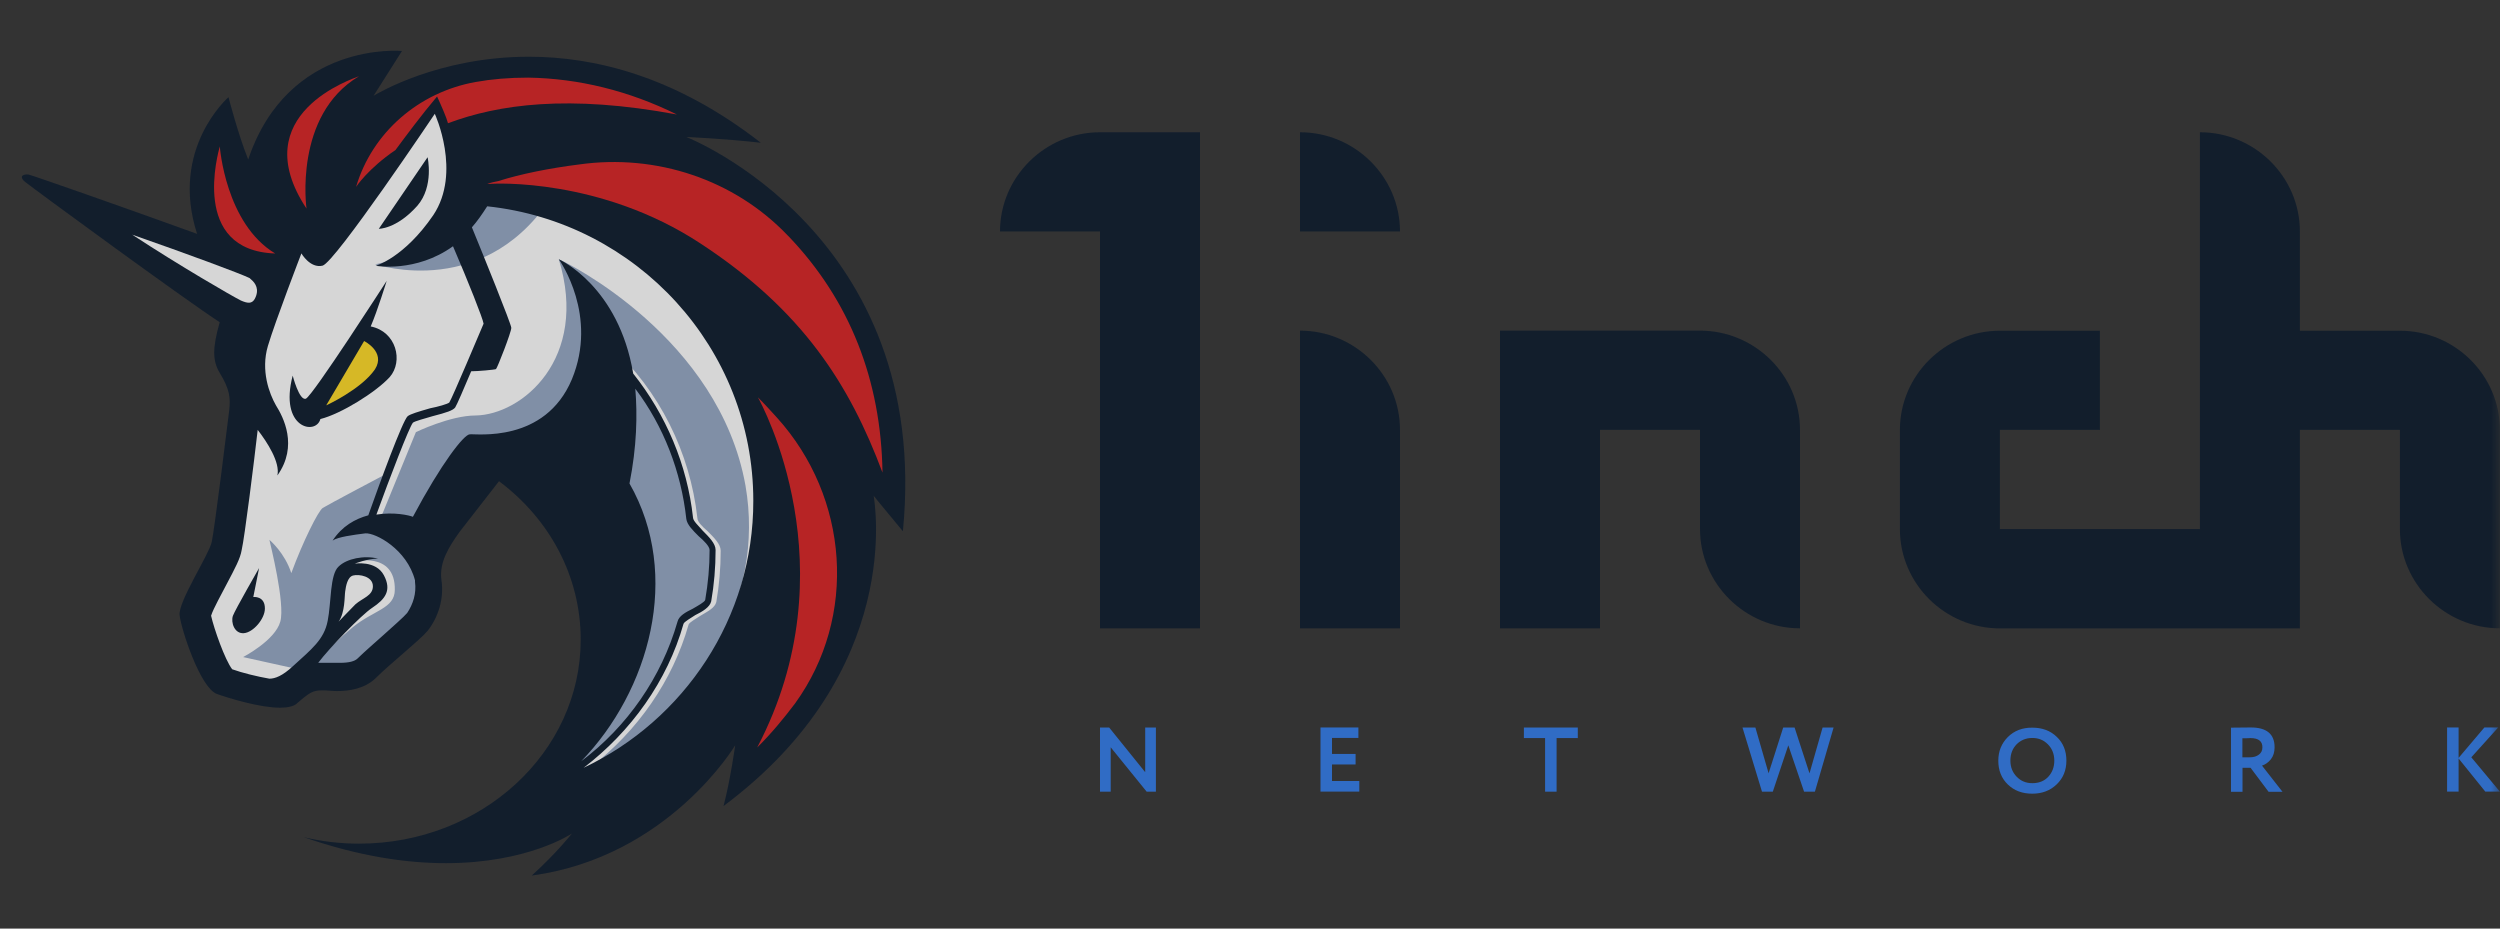 <svg width="140" height="52" viewBox="0 0 140 52" fill="none" xmlns="http://www.w3.org/2000/svg">
<rect x="0" y="0" width="140" height="52" fill="#333333" stroke="none"/>
<g opacity="0.8">
<mask id="mask0_93_125" style="mask-type:luminance" maskUnits="userSpaceOnUse" x="0" y="0" width="140" height="52">
<path d="M139.994 0H0.006V51.852H139.994V0Z" fill="white"/>
</mask>
<g mask="url(#mask0_93_125)">
<path d="M56 12.963H61.6V35.186H67.2V7.406H61.6C58.52 7.406 56 9.91 56 12.963Z" fill="#0A192B"/>
<path d="M72.8 35.186H78.4V24.072C78.4 21.018 75.88 18.515 72.8 18.515V35.186Z" fill="#0A192B"/>
<path d="M84 18.52V35.186H89.6V24.072H95.2V29.629C95.2 32.682 97.72 35.186 100.8 35.186V24.072C100.8 21.018 98.28 18.515 95.2 18.515H84V18.52Z" fill="#0A192B"/>
<path d="M134.394 18.52H128.794V12.963C128.794 9.91 126.274 7.406 123.194 7.406V29.629H111.994V24.072H117.594V18.52H111.994C108.914 18.52 106.394 21.018 106.394 24.077V29.634C106.394 32.688 108.914 35.191 111.994 35.191H128.794V24.072H134.394V29.629C134.394 32.682 136.914 35.186 139.994 35.186V24.072C139.994 21.018 137.474 18.52 134.394 18.52Z" fill="#0A192B"/>
<path d="M72.8 12.963H78.4C78.4 9.91 75.88 7.406 72.8 7.406V12.963Z" fill="#0A192B"/>
<path fill-rule="evenodd" clip-rule="evenodd" d="M64.73 40.743V44.335H64.215L62.199 41.848V44.335H61.6V40.743H62.115L64.131 43.242V40.743H64.73ZM76.121 44.33H73.948V40.738H76.07V41.326H74.592V42.22H75.913V42.809H74.592V43.736H76.121V44.33ZM85.338 41.332H86.525V44.335H87.169V41.332H88.357V40.743H85.338V41.332ZM102.065 40.743H102.681L101.634 44.335H101.029L100.145 41.737L99.277 44.335H98.672L97.58 40.743H98.302L99.041 43.303L99.859 40.743H100.497L101.332 43.308L102.065 40.743ZM112.437 41.276C112.084 41.632 111.905 42.07 111.905 42.598C111.905 43.147 112.084 43.591 112.442 43.935C112.801 44.28 113.254 44.446 113.809 44.446C114.357 44.446 114.811 44.274 115.175 43.924C115.539 43.575 115.718 43.13 115.718 42.598C115.718 42.048 115.539 41.604 115.175 41.26C114.817 40.915 114.363 40.749 113.809 40.749C113.254 40.743 112.795 40.921 112.437 41.276ZM112.935 43.497C112.7 43.258 112.582 42.958 112.582 42.592C112.582 42.22 112.7 41.92 112.929 41.682C113.165 41.448 113.456 41.326 113.809 41.326C114.156 41.326 114.447 41.443 114.682 41.682C114.917 41.92 115.041 42.226 115.041 42.592C115.041 42.953 114.929 43.253 114.705 43.497C114.486 43.736 114.184 43.858 113.809 43.858C113.456 43.858 113.165 43.736 112.935 43.497ZM125.58 42.997V44.341H124.936V40.749C125.115 40.749 125.317 40.749 125.529 40.743C125.742 40.738 125.916 40.738 126.05 40.738C126.935 40.738 127.377 41.11 127.377 41.848C127.377 42.12 127.305 42.348 127.165 42.525C127.025 42.697 126.857 42.814 126.672 42.875L127.82 44.341H127.041L126.033 42.997H125.58ZM126.017 41.332C126 41.332 125.972 41.332 125.933 41.337C125.893 41.337 125.843 41.337 125.77 41.343H125.574V42.409H125.994C126.201 42.409 126.369 42.359 126.498 42.259C126.633 42.159 126.694 42.026 126.694 41.854C126.7 41.504 126.47 41.332 126.017 41.332ZM137.037 44.33H137.681V42.475L139.177 44.33H139.994L138.393 42.409L139.899 40.738H139.126L137.681 42.442V40.738H137.037V44.33Z" fill="#2F7AEA"/>
<path d="M13.003 28.291L14.308 18.526L2.957 10.709L13.328 14.19L15.78 10.465L24.718 4.958L44.441 15.733L45.461 32.177L36.685 44.291L29.741 45.345L33.337 38.822V32.543L30.721 27.641L28.067 25.898L23.985 30.073V34.486L20.798 37.445L16.761 37.928L14.963 38.944L12.023 38.012L10.796 33.637L13.003 30.556V28.291Z" fill="white"/>
<path d="M31.13 10.626C28.969 10.182 26.6 10.304 26.6 10.304C26.6 10.304 25.821 13.868 21.005 14.801C21.045 14.801 27.373 16.949 31.13 10.626Z" fill="#94A6C3"/>
<path d="M33.09 42.953C35.706 40.926 37.666 38.134 38.562 34.975C38.601 34.853 38.97 34.653 39.217 34.487C39.626 34.242 40.034 34.042 40.113 33.715C40.275 32.782 40.359 31.811 40.359 30.839C40.359 30.473 39.989 30.112 39.626 29.746C39.34 29.501 39.054 29.218 39.054 29.018C38.645 25.332 36.932 21.89 34.194 19.375L33.908 19.658C36.562 22.129 38.276 25.493 38.645 29.057C38.685 29.379 39.015 29.707 39.34 30.029C39.626 30.273 39.95 30.634 39.95 30.8C39.95 31.733 39.866 32.666 39.704 33.593C39.665 33.754 39.295 33.915 39.01 34.081C38.601 34.281 38.231 34.487 38.153 34.809C37.173 38.251 34.927 41.248 31.948 43.197C32.48 42.065 34.154 38.378 35.05 36.513L34.888 30.517L29.702 25.538L26.762 25.943L23.537 31.128C23.537 31.128 25.049 33.032 22.926 35.258C20.843 37.446 19.208 37.934 19.208 37.934L17.696 37.124C18.144 36.557 19.046 35.708 19.74 35.136C20.922 34.165 22.109 34.081 22.109 33.032C22.148 30.845 19.779 31.45 19.779 31.45L18.922 32.261L18.553 35.258L16.755 37.484L16.553 37.446L13.614 36.796C13.614 36.796 15.411 35.863 15.697 34.809C15.982 33.798 15.126 30.434 15.086 30.229C15.126 30.267 15.943 30.956 16.313 32.094C16.968 30.312 17.825 28.608 18.071 28.447C18.317 28.285 21.622 26.542 21.622 26.542L20.513 29.424L21.33 28.98L23.29 24.2C23.29 24.2 25.211 23.267 26.639 23.267C29.209 23.228 33.006 20.108 31.293 14.518C31.785 14.717 40.275 18.931 41.748 27.197C42.851 33.554 39.217 39.511 33.09 42.953Z" fill="#94A6C3"/>
<path d="M23.374 11.519C24.315 10.426 23.945 8.805 23.945 8.805L21.213 12.813C21.168 12.813 22.187 12.857 23.374 11.519Z" fill="#0A192B"/>
<path d="M14.185 33.432L14.509 31.811C14.509 31.811 13.16 34.159 13.042 34.486C12.919 34.853 13.126 35.497 13.653 35.458C14.185 35.419 14.834 34.647 14.834 34.081C14.84 33.354 14.185 33.432 14.185 33.432Z" fill="#0A192B"/>
<path d="M38.438 7.672C38.438 7.672 40.482 7.756 42.605 7.994C37.828 4.269 33.297 3.176 29.618 3.176C24.556 3.176 21.123 5.241 20.921 5.363L22.512 2.854C22.512 2.854 16.145 2.248 13.899 8.933C13.328 7.506 12.796 5.441 12.796 5.441C12.796 5.441 9.486 8.316 11.037 13.096C7.241 11.72 1.809 9.815 1.607 9.776C1.321 9.738 1.237 9.86 1.237 9.86C1.237 9.86 1.153 9.982 1.4 10.182C1.848 10.548 10.421 16.827 12.303 18.043C11.894 19.503 11.894 20.191 12.303 20.88C12.874 21.812 12.913 22.295 12.835 22.984C12.751 23.672 12.017 29.629 11.855 30.356C11.693 31.083 9.979 33.676 10.057 34.448C10.141 35.219 11.2 38.5 12.141 38.861C12.835 39.105 14.549 39.633 15.691 39.633C16.1 39.633 16.469 39.55 16.632 39.389C17.326 38.783 17.528 38.661 18.021 38.661C18.06 38.661 18.105 38.661 18.144 38.661C18.345 38.661 18.592 38.7 18.877 38.7C19.533 38.7 20.389 38.578 21 38.012C21.896 37.123 23.447 35.908 23.94 35.336C24.55 34.564 24.881 33.515 24.718 32.46C24.595 31.489 25.127 30.639 25.737 29.784C26.516 28.774 27.944 26.948 27.944 26.948C30.761 29.052 32.519 32.255 32.519 35.819C32.519 42.137 26.964 47.244 20.104 47.244C19.04 47.244 18.021 47.122 17.001 46.878C20.143 47.971 22.797 48.338 24.965 48.338C29.579 48.338 32.026 46.678 32.026 46.678C32.026 46.678 31.169 47.772 29.781 49.026C29.82 49.026 29.82 49.026 29.82 49.026C37.453 47.971 41.171 41.737 41.171 41.737C41.171 41.737 40.885 43.763 40.516 45.14C50.68 37.562 48.966 28.086 48.927 27.764C49.011 27.886 50.03 29.102 50.562 29.751C52.197 13.057 38.438 7.672 38.438 7.672ZM22.803 34.325C22.641 34.525 21.946 35.136 21.453 35.58C20.961 36.024 20.434 36.474 20.025 36.874C19.863 37.035 19.538 37.118 19.045 37.118C18.883 37.118 18.721 37.118 18.597 37.118C18.513 37.118 18.435 37.118 18.351 37.118C18.267 37.118 18.228 37.118 18.189 37.118C18.065 37.118 17.942 37.118 17.819 37.118C18.429 36.307 20.227 34.442 20.843 34.037C21.577 33.548 21.946 33.065 21.498 32.216C21.05 31.366 19.863 31.566 19.863 31.566C19.863 31.566 20.557 31.283 21.168 31.283C20.389 31.083 19.409 31.283 18.961 31.727C18.469 32.172 18.553 33.754 18.351 34.764C18.149 35.819 17.455 36.346 16.391 37.318C15.82 37.845 15.411 38.006 15.086 38.006C14.392 37.884 13.574 37.684 13.003 37.479C12.594 36.951 11.984 35.208 11.821 34.481C11.945 34.076 12.432 33.226 12.678 32.738C13.171 31.805 13.457 31.278 13.535 30.795C13.697 30.106 14.229 25.854 14.431 24.072C14.963 24.76 15.697 25.893 15.534 26.625C16.716 24.966 15.859 23.345 15.45 22.695C15.081 22.045 14.593 20.752 15.002 19.375C15.411 17.998 16.878 14.19 16.878 14.19C16.878 14.19 17.365 15.039 18.06 14.878C18.754 14.717 24.349 6.373 24.349 6.373C24.349 6.373 25.861 9.654 24.265 12.047C22.629 14.44 21.039 14.884 21.039 14.884C21.039 14.884 23.285 15.289 25.368 13.79C26.225 15.778 27.042 17.843 27.081 18.126C26.958 18.409 25.323 22.301 25.161 22.54C25.077 22.623 24.505 22.784 24.097 22.861C23.402 23.061 22.993 23.183 22.831 23.306C22.545 23.55 21.241 27.114 20.625 28.857C19.891 29.057 19.157 29.462 18.625 30.273C18.911 30.067 19.807 29.951 20.462 29.868C21.033 29.829 22.792 30.761 23.24 32.499C23.24 32.538 23.24 32.538 23.24 32.582C23.329 33.232 23.128 33.837 22.803 34.325ZM18.961 34.814C19.331 34.287 19.286 33.398 19.331 33.115C19.37 32.832 19.454 32.305 19.779 32.227C20.104 32.144 20.882 32.266 20.882 32.832C20.882 33.36 20.311 33.482 19.902 33.843C19.617 34.126 19.045 34.731 18.961 34.814ZM35.252 27.075C35.661 25.01 35.7 23.228 35.577 21.768C37.167 23.872 38.147 26.426 38.433 29.057C38.472 29.379 38.802 29.707 39.127 30.029C39.413 30.273 39.737 30.595 39.737 30.8C39.737 31.733 39.653 32.666 39.491 33.598C39.452 33.72 39.082 33.92 38.797 34.087C38.388 34.287 38.018 34.492 37.94 34.814C37.044 37.934 35.123 40.688 32.547 42.631C36.355 38.7 38.192 32.221 35.252 27.075ZM32.681 42.997C35.336 40.971 37.374 38.134 38.276 34.936C38.315 34.814 38.685 34.614 38.931 34.448C39.34 34.248 39.749 34.004 39.827 33.676C39.989 32.743 40.073 31.772 40.073 30.8C40.073 30.434 39.704 30.073 39.34 29.707C39.138 29.462 38.808 29.179 38.808 28.979C38.483 26.02 37.296 23.228 35.459 20.919C34.641 16.055 31.377 14.556 31.293 14.518C31.377 14.64 33.499 17.676 32.026 21.24C30.514 24.843 26.639 24.277 26.309 24.322C25.984 24.322 24.718 25.943 23.122 28.941C22.921 28.857 22.058 28.657 21.078 28.818C21.812 26.792 22.915 23.916 23.122 23.672C23.206 23.589 23.817 23.428 24.225 23.306C25.004 23.106 25.368 22.984 25.491 22.817C25.575 22.695 25.978 21.762 26.387 20.791C26.757 20.791 27.692 20.707 27.776 20.669C27.86 20.585 28.633 18.603 28.633 18.359C28.633 18.159 27.042 14.229 26.426 12.73C26.712 12.408 26.997 12.003 27.283 11.553C35.655 12.441 42.185 19.492 42.185 28.041C42.196 34.609 38.315 40.321 32.681 42.997Z" fill="#0A192B"/>
<path d="M21.823 21.118C22.601 20.23 22.193 18.564 20.759 18.281C21.129 17.432 21.655 15.727 21.655 15.727C21.655 15.727 17.489 22.206 17.125 22.328C16.755 22.451 16.391 21.035 16.391 21.035C15.613 23.994 17.696 24.399 17.942 23.466C19.085 23.183 21.045 21.968 21.823 21.118Z" fill="#0A192B"/>
<path d="M18.267 22.701L20.39 19.098C20.39 19.098 21.616 19.703 21 20.68C20.227 21.807 18.267 22.701 18.267 22.701Z" fill="#FFD923"/>
<path d="M44.526 39.389C43.915 40.199 43.221 41.049 42.403 41.859C47.673 31.811 42.65 22.617 42.442 22.251C42.812 22.617 43.176 23.023 43.506 23.384C47.544 27.847 48.037 34.531 44.526 39.389Z" fill="#D82122"/>
<path d="M49.42 26.465C47.583 21.562 44.968 17.388 39.211 13.624C33.656 9.976 27.697 10.259 27.373 10.304C27.333 10.304 27.289 10.304 27.289 10.304C27.49 10.22 27.697 10.182 27.899 10.143C29.165 9.738 30.8 9.416 32.429 9.21C36.758 8.599 41.126 10.059 44.105 13.18C44.145 13.218 44.145 13.218 44.189 13.263C47.583 16.827 49.341 21.279 49.42 26.465Z" fill="#D82122"/>
<path d="M37.906 6.412C31.825 5.28 27.905 5.846 25.088 6.901C25.004 6.579 24.718 5.929 24.477 5.402C23.621 6.412 22.719 7.628 22.148 8.4C20.597 9.455 19.941 10.465 19.941 10.465C20.837 7.428 23.453 5.158 26.639 4.591C27.535 4.43 28.515 4.347 29.579 4.347C32.396 4.392 35.213 5.08 37.906 6.412Z" fill="#D82122"/>
<path d="M15.411 14.195C10.634 14.034 12.225 8.522 12.309 8.2C12.309 8.239 12.633 12.53 15.411 14.195Z" fill="#D82122"/>
<path d="M20.104 4.269C16.43 6.456 17.164 11.68 17.164 11.68C13.653 6.373 19.818 4.391 20.104 4.269Z" fill="#D82122"/>
<path d="M14.062 15.65C14.308 15.855 14.549 16.216 14.263 16.744C14.101 17.027 13.854 16.988 13.485 16.827C12.998 16.583 10.057 14.884 7.403 13.141C10.427 14.195 13.485 15.328 13.977 15.572C13.983 15.572 14.022 15.611 14.062 15.65Z" fill="white"/>
</g>
</g>
</svg>
